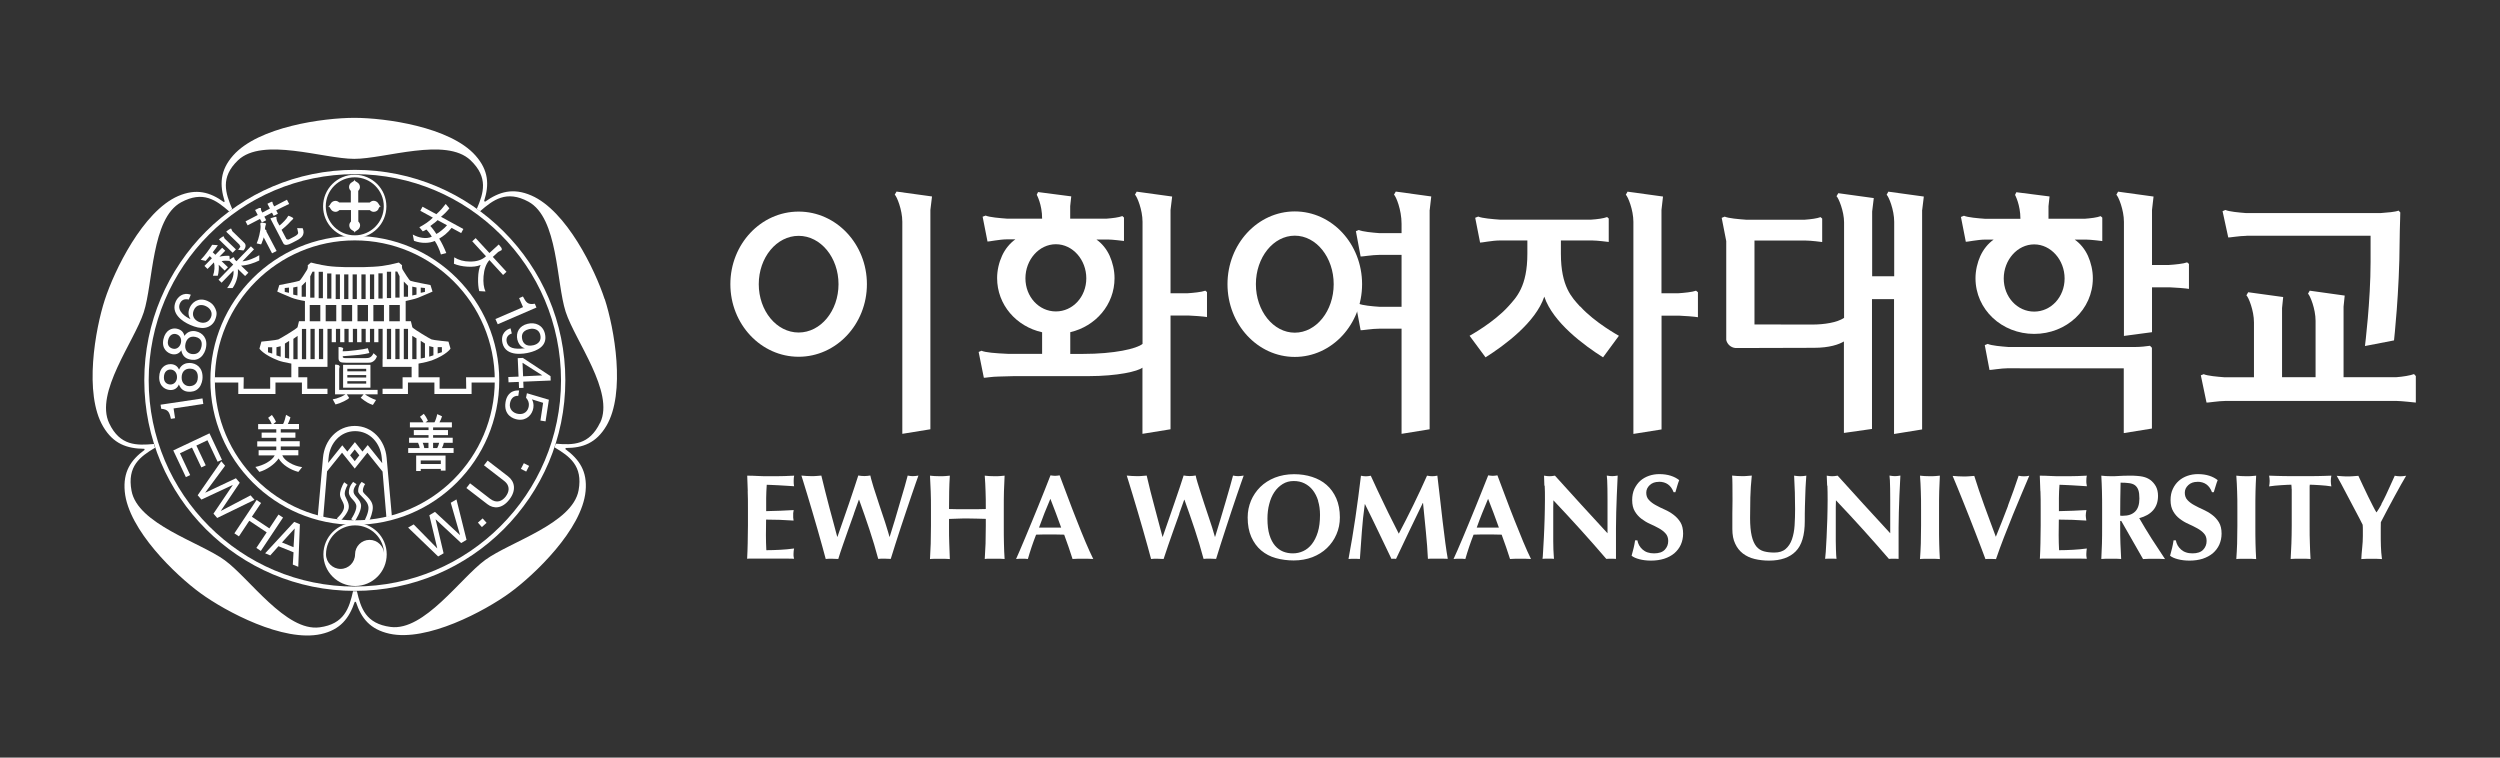 <svg width="297" height="90" viewBox="0 0 297 90" fill="none" xmlns="http://www.w3.org/2000/svg">
<rect x="0" y="0" width="297" height="90" fill="#333333" stroke="none"/>
<path d="M71.29 50.214C70.004 52.892 68.08 52.883 66.031 52.709L65.876 53.144C67.645 54.197 69.269 55.328 68.737 58.248C68.012 62.212 60.617 64.358 57.668 66.504C54.72 68.65 50.398 75.011 46.396 74.48C43.457 74.093 42.867 72.256 42.403 70.245H41.939C41.485 72.246 40.905 74.141 37.966 74.528C33.964 75.06 29.642 68.699 26.694 66.552C23.745 64.406 16.349 62.27 15.624 58.296C15.083 55.377 16.649 54.246 18.418 53.192L18.283 52.747C16.233 52.931 14.252 52.979 12.975 50.292C11.235 46.657 15.943 40.576 17.075 37.105C18.206 33.635 17.974 25.949 21.512 24.035C24.122 22.623 25.669 23.764 27.225 25.118L27.593 24.847C26.79 22.952 26.133 21.086 28.279 19.037C31.199 16.262 38.44 18.872 42.084 18.872C45.739 18.872 52.97 16.262 55.899 19.037C58.045 21.086 57.456 22.923 56.643 24.818L57.03 25.098C58.587 23.745 60.162 22.546 62.773 23.957C66.321 25.881 66.079 33.567 67.2 37.038C68.331 40.508 73.04 46.589 71.299 50.224M71.831 35.539C70.7 32.069 67.307 25.031 63.121 23.223C60.955 22.285 59.321 22.759 57.62 23.967L57.514 23.88C58.132 21.937 58.055 20.255 56.498 18.486C53.482 15.063 45.739 14 42.094 14C38.449 14 30.706 15.054 27.689 18.476C26.133 20.245 26.075 21.947 26.694 23.938L26.597 24.006C24.944 22.817 23.329 22.362 21.164 23.29C16.978 25.108 13.585 32.136 12.453 35.607C11.322 39.077 9.94 46.763 12.26 50.688C13.459 52.718 15.064 53.298 17.142 53.318L17.181 53.443C15.537 54.652 14.6 56.053 14.822 58.403C15.247 62.946 20.893 68.35 23.842 70.487C26.79 72.633 33.673 76.326 38.13 75.331C40.431 74.818 41.475 73.465 42.142 71.502H42.278C42.916 73.445 43.96 74.77 46.261 75.282C50.717 76.278 57.6 72.585 60.549 70.439C63.498 68.293 69.144 62.898 69.569 58.345C69.791 55.995 68.834 54.584 67.162 53.347L67.21 53.221C69.25 53.221 70.826 52.631 72.034 50.601C74.364 46.676 72.972 38.99 71.841 35.52" fill="white"/>
<path d="M42.152 20.178C28.337 20.178 17.142 31.373 17.142 45.188C17.142 59.002 28.347 70.197 42.152 70.197C55.957 70.197 67.162 59.002 67.162 45.188C67.162 31.373 55.967 20.178 42.152 20.178ZM42.152 69.685C28.627 69.685 17.664 58.722 17.664 45.188C17.664 31.653 28.627 20.69 42.152 20.69C55.676 20.69 66.649 31.653 66.649 45.178C66.649 58.703 55.676 69.675 42.152 69.675" fill="white"/>
<path d="M42.142 20.758C40.064 20.758 38.382 22.44 38.382 24.518C38.382 26.597 40.064 28.279 42.142 28.279C44.221 28.279 45.903 26.597 45.903 24.518C45.903 22.44 44.221 20.758 42.142 20.758ZM42.142 27.96C40.238 27.96 38.701 26.413 38.701 24.509C38.701 22.604 40.238 21.067 42.142 21.067C44.047 21.067 45.594 22.614 45.594 24.509C45.594 26.404 44.047 27.96 42.142 27.96Z" fill="white"/>
<path d="M44.955 24.799C45.052 24.654 45.1 24.499 45.274 24.499C45.1 24.489 45.052 24.335 44.965 24.2C44.859 23.996 44.636 23.851 44.385 23.851C44.201 23.851 44.047 23.948 43.921 24.064H42.558V22.672C42.674 22.556 42.761 22.401 42.761 22.218C42.761 21.966 42.616 21.754 42.413 21.647C42.278 21.551 42.123 21.512 42.123 21.338H42.113C42.113 21.502 41.949 21.551 41.813 21.647C41.61 21.754 41.465 21.966 41.465 22.218C41.465 22.401 41.562 22.566 41.678 22.682V24.055H40.296C40.18 23.938 40.015 23.861 39.851 23.861C39.6 23.861 39.387 24.006 39.271 24.209C39.184 24.345 39.136 24.509 38.962 24.509C39.136 24.509 39.184 24.683 39.281 24.818C39.387 25.021 39.609 25.166 39.861 25.166C40.035 25.166 40.199 25.079 40.325 24.953H41.697V26.317C41.581 26.433 41.494 26.587 41.494 26.771C41.494 27.022 41.63 27.245 41.843 27.351C41.987 27.448 42.142 27.496 42.142 27.67C42.142 27.486 42.297 27.448 42.432 27.351C42.635 27.245 42.78 27.022 42.78 26.771C42.78 26.587 42.693 26.433 42.568 26.317V24.963H43.94C44.056 25.079 44.221 25.166 44.395 25.166C44.646 25.166 44.868 25.031 44.975 24.818" fill="white"/>
<path d="M42.181 62.105C40.102 62.105 38.42 63.788 38.42 65.856C38.42 67.925 40.102 69.617 42.181 69.617C44.259 69.617 45.941 67.935 45.941 65.856C45.941 63.778 44.259 62.105 42.181 62.105ZM43.902 64.136C42.954 64.136 42.181 64.909 42.181 65.856C42.181 66.804 41.407 67.587 40.46 67.587C39.513 67.587 38.73 66.814 38.73 65.856C38.73 63.952 40.276 62.415 42.181 62.415C44.085 62.415 45.632 63.952 45.632 65.856C45.632 64.909 44.859 64.136 43.902 64.136Z" fill="white"/>
<path d="M26.017 28.443C26.065 28.385 26.172 28.307 26.317 28.201C26.462 28.095 26.558 28.056 26.578 28.085L26.616 28.191L26.684 28.336L28.028 29.632L27.641 30.028L26.007 28.443H26.017ZM26.877 27.524C26.935 27.457 27.051 27.37 27.196 27.273C27.351 27.176 27.438 27.128 27.467 27.167L27.506 27.254L27.602 27.466L29.033 28.858C29.14 28.965 29.188 29.1 29.169 29.265C29.149 29.429 29.072 29.593 28.917 29.758L28.279 29.671L28.376 29.574L28.559 29.303L28.434 29.052L26.877 27.534V27.524ZM25.224 29.081L25.882 29.129L25.621 29.516C25.534 29.642 25.408 29.787 25.273 29.97L25.582 30.27L26.394 29.429L26.761 29.787L26.065 30.492C26.288 30.444 26.51 30.415 26.732 30.396C26.916 30.386 27.09 30.376 27.254 30.396L27.293 30.831L27.631 30.608L27.796 30.56L27.825 30.647L27.892 30.84L28.096 31.034L29.807 29.265L30.174 29.622L28.801 31.043C29.082 31.024 29.42 30.947 29.826 30.792C30.193 30.657 30.522 30.492 30.802 30.318V30.947C30.483 31.101 30.145 31.237 29.797 31.343C29.352 31.478 28.966 31.546 28.637 31.556L29.507 32.397L29.12 32.793L28.26 31.962C28.289 32.329 28.26 32.687 28.163 33.064C28.057 33.48 27.883 33.866 27.631 34.224H26.984C27.264 33.857 27.467 33.489 27.602 33.122C27.738 32.745 27.776 32.426 27.728 32.145L26.326 33.586L25.959 33.228L27.709 31.43L27.254 30.995C26.897 30.956 26.587 30.966 26.326 31.024L27.08 31.749L26.694 32.145L25.978 31.449C25.998 31.633 26.007 31.836 25.988 32.058C25.969 32.329 25.93 32.561 25.872 32.755H25.302C25.398 32.493 25.456 32.223 25.476 31.933C25.495 31.643 25.476 31.382 25.418 31.169L24.654 31.952L24.287 31.594L25.176 30.676L24.915 30.425C24.915 30.425 24.828 30.531 24.692 30.686C24.567 30.85 24.47 30.947 24.431 30.995L23.842 30.86L23.9 30.802C24.132 30.56 24.373 30.28 24.605 29.961C24.837 29.642 25.041 29.361 25.195 29.1" fill="white"/>
<path d="M32.136 25.949L32.214 25.91C32.214 25.91 32.359 25.862 32.581 25.794C32.736 25.746 32.823 25.736 32.842 25.794V25.949L32.91 26.259L33.19 26.79C33.268 26.752 33.384 26.655 33.548 26.491C33.712 26.336 33.877 26.162 34.031 25.968L34.176 25.746L34.263 25.63C34.263 25.63 34.379 25.659 34.563 25.746C34.747 25.843 34.843 25.891 34.853 25.91L34.756 26.084L34.592 26.23C34.331 26.52 34.099 26.752 33.906 26.916C33.625 27.157 33.471 27.283 33.451 27.303L34.031 28.405L34.215 28.472L34.341 28.434L34.998 28.086C35.269 27.941 35.414 27.805 35.423 27.67C35.375 27.467 35.336 27.273 35.307 27.09C35.452 27.109 35.607 27.119 35.772 27.109H35.955C36.11 27.457 36.1 27.767 35.936 28.028C35.82 28.211 35.588 28.395 35.249 28.569L34.689 28.859C34.437 28.994 34.225 29.072 34.07 29.091C33.867 29.11 33.732 29.052 33.654 28.898L32.127 25.968L32.136 25.949ZM30.947 26.481C31.005 26.452 31.15 26.452 31.382 26.481L31.614 26.558C31.576 26.703 31.547 26.8 31.527 26.867C31.479 27.09 31.469 27.215 31.489 27.264L31.556 27.293L31.634 27.341V27.409L31.663 27.535L32.862 29.816L32.32 30.096L31.324 28.192L31.276 28.376C31.237 28.521 31.189 28.627 31.15 28.704L31.112 28.84L31.015 29.033L30.493 28.917C30.619 28.637 30.725 28.298 30.812 27.912C30.918 27.467 30.967 27.119 30.957 26.867L30.928 26.616L30.957 26.481M30.309 24.944C30.503 24.837 30.657 24.77 30.783 24.712H31.005L30.996 24.799L31.015 24.973L31.16 25.253L32.069 24.779L31.769 24.209L31.914 24.132C32.059 24.064 32.156 24.006 32.233 23.977H32.359L32.388 24.103L32.417 24.219L32.572 24.518L34.089 23.726L34.35 24.228L33.374 24.702L32.813 24.992L33.016 25.388L32.514 25.649L32.31 25.263L31.402 25.736L31.624 26.162L31.112 26.433L30.889 26.007L29.42 26.771L29.169 26.297L30.619 25.543L30.309 24.953V24.944Z" fill="white"/>
<path d="M51.578 26.51C51.761 26.365 51.897 26.249 51.984 26.152L53.105 26.761C52.951 26.945 52.748 27.138 52.496 27.341C52.245 27.554 52.023 27.709 51.839 27.796C51.733 27.612 51.607 27.448 51.481 27.274C51.355 27.1 51.23 26.964 51.123 26.848C51.249 26.761 51.404 26.645 51.578 26.5M52.448 24.847C52.245 25.07 52.042 25.263 51.839 25.447L50.195 24.557L49.934 25.041L51.423 25.853C51.259 26.036 51.007 26.249 50.688 26.471C50.36 26.694 50.07 26.868 49.818 26.993L50.224 27.486L50.437 27.39L50.65 27.264C50.756 27.361 50.872 27.506 51.007 27.68C51.143 27.854 51.239 27.999 51.297 28.125C50.969 28.27 50.592 28.318 50.166 28.25C49.789 28.202 49.412 28.067 49.035 27.863L49.18 28.608C49.625 28.772 50.07 28.859 50.524 28.85C50.93 28.85 51.307 28.772 51.655 28.627C51.791 28.83 51.926 29.072 52.061 29.372C52.197 29.671 52.303 29.952 52.38 30.232L53.018 30.058C52.757 29.401 52.477 28.83 52.177 28.347C52.438 28.192 52.68 28.028 52.893 27.854C53.192 27.602 53.444 27.341 53.647 27.071L54.787 27.689L55.048 27.206L52.39 25.756C52.777 25.437 53.115 25.099 53.386 24.751L52.951 24.229C52.806 24.422 52.632 24.634 52.438 24.857" fill="white"/>
<path d="M59.254 29.061L59.34 29.148L59.592 29.477L59.611 29.7L59.389 29.825L59.186 29.932L58.548 30.521L60.172 32.29L59.766 32.667L58.142 30.898C57.745 31.343 57.513 31.981 57.446 32.812C57.388 33.566 57.465 34.176 57.678 34.63L56.933 34.582C56.827 34.166 56.779 33.654 56.798 33.044C56.817 32.377 56.914 31.855 57.098 31.478C56.692 31.652 56.17 31.72 55.522 31.681C54.913 31.643 54.381 31.527 53.927 31.333L53.965 30.57C54.487 30.898 55.106 31.072 55.831 31.072C56.634 31.082 57.272 30.879 57.736 30.444L56.102 28.665L56.508 28.288L58.142 30.057L59.263 29.032L59.254 29.061Z" fill="white"/>
<path d="M22.082 56.682L20.584 53.511L24.886 51.48L26.365 54.622L25.852 54.854L24.644 52.302L23.329 52.931L24.441 55.28L23.919 55.531L22.807 53.172L21.377 53.849L22.595 56.44L22.082 56.682Z" fill="white"/>
<path d="M23.929 59.35L23.484 58.838L26.288 54.797L26.742 55.329L24.383 58.519L24.393 58.529L28.028 56.817L28.482 57.349L26.239 60.684L26.249 60.694L29.768 58.847L30.232 59.379L25.804 61.535L25.359 61.023L27.651 57.629L27.641 57.62L23.929 59.35Z" fill="white"/>
<path d="M33.084 61.129L33.625 61.487L30.986 65.45L30.454 65.093L31.682 63.246L29.613 61.864L28.385 63.72L27.844 63.362L30.483 59.398L31.015 59.756L29.922 61.39L32.001 62.772L33.084 61.129Z" fill="white"/>
<path d="M33.499 64.445L34.998 62.792H35.008L34.872 65.006L33.499 64.445ZM34.872 65.615L34.785 67.074L35.433 67.335L35.626 62.279L34.95 61.999L31.498 65.731L32.107 65.982L33.084 64.89L34.853 65.605L34.872 65.615Z" fill="white"/>
<path d="M52.699 65.731L52.051 66.108L48.484 62.676L49.142 62.299L51.935 65.141L51.945 65.132L51.007 61.206L51.674 60.81L54.642 63.565H54.652L53.55 59.727L54.227 59.331L55.425 64.136L54.787 64.513L51.771 61.709H51.752L52.699 65.731Z" fill="white"/>
<path d="M57.336 61.586L56.775 62.09L57.246 62.615L57.807 62.111L57.336 61.586Z" fill="white"/>
<path d="M57.919 54.71L60.365 56.595C61.139 57.194 61.38 58.229 60.501 59.36C59.64 60.472 58.625 60.452 57.919 59.911L55.406 57.978L55.841 57.417L58.21 59.244C59.031 59.882 59.679 59.495 60.066 59.002C60.462 58.49 60.694 57.745 59.872 57.117L57.494 55.28L57.929 54.72L57.919 54.71Z" fill="white"/>
<path d="M61.883 55.705L62.511 56.024L62.859 55.347L62.231 55.028L61.883 55.705Z" fill="white"/>
<path d="M24.055 47.324L24.151 47.991L20.623 48.523L20.797 49.683L20.304 49.76C20.13 48.968 19.994 48.639 19.153 48.562L19.076 48.078L24.045 47.334L24.055 47.324Z" fill="white"/>
<path d="M21.58 44.82C21.589 44.249 21.899 43.785 22.575 43.795C23.358 43.814 23.513 44.365 23.503 44.82C23.494 45.69 22.885 45.883 22.488 45.873C22.024 45.873 21.56 45.525 21.58 44.82ZM20.236 43.263C19.656 43.254 18.941 43.669 18.912 44.791C18.892 45.989 19.743 46.328 20.265 46.337C20.739 46.337 21.087 46.096 21.251 45.67C21.454 46.202 21.841 46.531 22.459 46.54C22.701 46.54 23.242 46.55 23.658 46.047C23.977 45.651 24.064 45.119 24.064 44.839C24.084 43.65 23.32 43.128 22.508 43.118C22.131 43.118 21.57 43.244 21.27 43.911C21.164 43.688 20.942 43.263 20.226 43.254M21.029 44.81C21.029 45.274 20.719 45.68 20.246 45.68C19.927 45.67 19.462 45.496 19.472 44.829C19.482 44.095 19.936 43.901 20.236 43.901C20.69 43.901 21.038 44.269 21.029 44.81Z" fill="white"/>
<path d="M22.034 40.837C22.16 40.276 22.547 39.88 23.213 40.025C23.987 40.189 24.026 40.76 23.929 41.204C23.745 42.065 23.117 42.123 22.721 42.045C22.266 41.949 21.879 41.533 22.034 40.837ZM21.009 39.048C20.439 38.923 19.656 39.203 19.414 40.295C19.163 41.465 19.936 41.968 20.439 42.074C20.903 42.171 21.29 41.997 21.541 41.62C21.638 42.181 21.957 42.577 22.556 42.703C22.798 42.751 23.32 42.867 23.832 42.451C24.229 42.123 24.403 41.63 24.461 41.349C24.712 40.189 24.055 39.522 23.271 39.358C22.904 39.28 22.324 39.3 21.908 39.899C21.841 39.657 21.715 39.203 21.009 39.048ZM21.493 40.73C21.396 41.175 21.019 41.533 20.555 41.426C20.236 41.359 19.82 41.098 19.965 40.44C20.12 39.725 20.594 39.619 20.893 39.686C21.338 39.783 21.609 40.199 21.493 40.73Z" fill="white"/>
<path d="M23.619 38.236C23.078 38.005 22.749 37.492 23.02 36.854C23.329 36.139 23.987 36.168 24.393 36.342C25.012 36.603 25.292 37.154 25.06 37.705C24.77 38.382 24.113 38.449 23.619 38.236ZM22.682 35.017C21.715 34.669 21.106 35.298 20.874 35.829C20.275 37.212 21.589 38.169 22.604 38.604C23.204 38.865 23.803 39.029 24.354 38.942C25.002 38.836 25.379 38.401 25.534 38.043C25.814 37.395 25.756 37.047 25.592 36.68C25.389 36.216 25.099 35.945 24.625 35.742C23.523 35.269 22.778 35.984 22.537 36.554C22.266 37.183 22.44 37.637 22.624 37.898H22.604C22.121 37.695 20.98 36.98 21.367 36.071C21.58 35.578 21.986 35.481 22.421 35.588L22.662 35.027L22.682 35.017Z" fill="white"/>
<path d="M59.128 38.517L58.857 37.899L62.135 36.487L61.671 35.414L62.125 35.221C62.502 35.946 62.705 36.226 63.536 36.081L63.73 36.535L59.118 38.527L59.128 38.517Z" fill="white"/>
<path d="M62.048 40.344C61.951 39.938 61.932 39.319 62.86 39.097C63.517 38.942 64.049 39.203 64.184 39.774C64.358 40.479 63.933 40.876 63.382 41.011C62.415 41.243 62.125 40.663 62.048 40.344ZM61.477 40.383C61.584 40.837 61.912 41.272 62.328 41.359V41.379C61.013 41.533 60.366 41.311 60.201 40.644C60.085 40.141 60.317 39.774 60.801 39.619L60.656 39.01C60.182 39.126 59.428 39.629 59.699 40.779C60.105 42.461 62.357 42.017 62.879 41.881C63.672 41.688 65.112 41.185 64.735 39.629C64.484 38.604 63.566 38.246 62.676 38.469C61.7 38.701 61.255 39.484 61.468 40.383" fill="white"/>
<path d="M64.416 44.598L62.144 44.704L62.077 43.1L64.426 44.598H64.416ZM61.651 46.096L62.193 46.077L62.164 45.342L65.422 45.207L65.402 44.685L62.115 42.52L61.506 42.548L61.603 44.743L60.385 44.791L60.414 45.42L61.632 45.371L61.661 46.106L61.651 46.096Z" fill="white"/>
<path d="M63.198 47.449C63.324 47.681 63.43 48.01 63.362 48.455C63.236 49.267 62.55 50.002 61.525 49.847C60.974 49.77 59.814 49.334 60.056 47.778C60.153 47.13 60.539 46.338 61.67 46.386L61.574 47.024C60.984 46.995 60.665 47.391 60.578 47.952C60.481 48.6 60.936 49.074 61.554 49.17C62.27 49.286 62.734 48.851 62.821 48.242C62.879 47.884 62.753 47.536 62.492 47.246L62.598 46.715L65.209 47.488L64.812 50.059L64.203 49.963L64.522 47.855L63.188 47.44L63.198 47.449Z" fill="white"/>
<path d="M24.992 45.187C24.992 54.642 32.687 62.347 42.152 62.347C51.616 62.347 59.312 54.652 59.312 45.187C59.312 35.723 51.616 28.027 42.152 28.027C32.687 28.027 24.992 35.723 24.992 45.187ZM25.524 45.187C25.524 36.022 32.977 28.559 42.152 28.559C51.326 28.559 58.78 36.022 58.78 45.187C58.78 54.352 51.326 61.815 42.152 61.815C32.977 61.815 25.524 54.361 25.524 45.187Z" fill="white"/>
<path d="M40.76 41.475L40.779 41.388L40.653 41.282L40.402 41.233H40.218V42.558C40.218 42.8 40.296 42.916 40.441 43.002C40.547 43.061 40.769 43.09 41.079 43.09H43.757C43.96 43.09 44.143 43.07 44.327 42.944C44.54 42.8 44.694 42.606 44.781 42.316L44.375 41.959C44.25 42.219 44.124 42.355 43.979 42.442C43.834 42.529 43.641 42.548 43.38 42.548H41.079L40.847 42.529L40.721 42.442V42.316C40.769 42.316 40.992 42.297 41.378 42.268C41.765 42.239 42.181 42.21 42.635 42.161C43.196 42.084 43.611 42.017 43.882 41.939L43.699 41.369C43.399 41.446 42.916 41.533 42.239 41.61C41.572 41.697 41.059 41.736 40.721 41.736V41.572L40.76 41.475Z" fill="white"/>
<path d="M39.532 47.449L39.861 48.049C40.16 47.981 40.499 47.855 40.866 47.672C41.185 47.517 41.388 47.382 41.485 47.275L41.204 46.85H43.196L42.848 47.256C43.157 47.507 43.438 47.701 43.67 47.836C43.873 47.952 44.085 48.039 44.298 48.107L44.675 47.517C44.453 47.449 44.221 47.353 43.95 47.208C43.708 47.082 43.515 46.966 43.36 46.85H44.859V46.318H40.296V43.843L40.325 43.65L40.354 43.534L40.257 43.389L39.996 43.321H39.803V46.85H41.04C40.876 46.966 40.663 47.072 40.412 47.179C40.102 47.314 39.803 47.401 39.522 47.44" fill="white"/>
<path d="M42.152 50.601C40.064 50.601 38.546 52.302 38.372 54.381L37.753 61.283L38.401 61.447L38.855 55.995L40.634 53.781L42.142 55.666L43.65 53.781L45.448 56.024L45.903 61.447L46.55 61.283L45.932 54.381C45.748 52.302 44.23 50.601 42.142 50.601M42.142 54.787L41.591 54.09L42.142 53.395L42.693 54.09L42.142 54.787ZM43.66 52.901L43.06 53.646L42.161 52.524L41.262 53.646L40.663 52.901L38.981 54.999L39.039 54.371C39.184 52.64 40.45 51.219 42.19 51.219C43.931 51.219 45.197 52.64 45.352 54.371L45.41 55.028L43.708 52.901H43.66Z" fill="white"/>
<path d="M52.641 52.921C52.67 52.843 52.699 52.747 52.728 52.602H53.782V52.002H51.452V51.693H53.221V51.094H51.452V50.775H53.685V50.175H52.206L52.38 49.827L52.515 49.46L51.945 49.199C51.906 49.373 51.868 49.537 51.81 49.702C51.761 49.866 51.694 50.021 51.616 50.175H50.553L50.833 49.963C50.775 49.827 50.698 49.692 50.611 49.537C50.524 49.392 50.437 49.267 50.35 49.16L49.895 49.508C50.079 49.74 50.224 49.963 50.311 50.175H48.697V50.775H50.91V51.094H49.161V51.693H50.91V52.002H48.6V52.602H49.663L49.789 52.911L49.857 53.23H48.494V53.81H53.888V53.23H52.506L52.641 52.911M50.901 53.23H50.408C50.379 53.085 50.35 52.969 50.321 52.873L50.215 52.602H50.901V53.23ZM52.071 52.931L51.945 53.23H51.452V52.602H52.167L52.08 52.931" fill="white"/>
<path d="M49.431 55.957H49.983V55.706H52.37V55.909H52.931V54.12H49.441V55.957H49.431ZM49.983 54.7H52.37V55.126H49.983V54.7Z" fill="white"/>
<path d="M40.76 46.057H44.008V43.341H40.76V46.057ZM41.263 43.815H43.505V44.114H41.263V43.815ZM41.263 44.559H43.505V44.849H41.263V44.559ZM41.263 45.284H43.505V45.574H41.263V45.284Z" fill="white"/>
<path d="M33.538 54.091H35.443V53.472H33.355V53.037H35.607V52.418H33.355V52.003H35.095V51.384H33.355V50.988H35.52V50.369H34.196C34.273 50.214 34.35 50.05 34.408 49.886C34.408 49.856 34.447 49.76 34.505 49.576L33.983 49.286C33.935 49.489 33.886 49.673 33.838 49.856C33.77 50.079 33.703 50.253 33.635 50.369H32.484L32.784 50.108C32.717 49.963 32.649 49.818 32.562 49.682C32.475 49.538 32.388 49.412 32.301 49.296L31.856 49.634L32.107 50.011L32.281 50.379H30.667V50.997H32.823V51.394H31.083V52.012H32.823V52.428H30.561V53.047H32.823V53.482H30.725V54.1H32.639C32.475 54.42 32.165 54.7 31.701 54.971C31.276 55.212 30.822 55.377 30.338 55.473L30.812 56.063C31.247 55.937 31.672 55.734 32.078 55.454C32.513 55.154 32.852 54.826 33.103 54.468C33.325 54.845 33.654 55.174 34.08 55.454C34.486 55.725 34.94 55.928 35.443 56.063L35.897 55.493C35.385 55.425 34.892 55.261 34.428 54.99C33.964 54.719 33.673 54.429 33.548 54.12" fill="white"/>
<path d="M58.857 44.82H55.367L55.387 46.183H52.225V44.82H49.721V43.196C50.427 43.07 50.978 42.934 51.297 42.818C53.076 42.142 53.521 41.417 53.521 41.417L53.279 40.585C53.279 40.585 51.471 40.411 51.268 40.324C51.056 40.237 49.228 39.154 48.987 38.884L48.813 38.159H48.194V35.761C48.619 35.645 49.238 35.548 49.663 35.374C50.611 34.988 51.384 34.64 51.384 34.64L51.143 33.866C51.143 33.866 48.977 33.451 48.774 33.364C48.571 33.277 48.097 32.416 47.885 32.117C47.682 31.817 47.769 31.517 47.769 31.517L47.382 31.189C47.382 31.189 46.309 31.469 45.4 31.595C44.124 31.768 42.161 31.739 42.161 31.739C42.161 31.739 40.199 31.778 38.923 31.595C38.005 31.469 36.941 31.189 36.941 31.189L36.554 31.517C36.554 31.517 36.641 31.817 36.438 32.117C36.235 32.407 35.762 33.267 35.549 33.364C35.346 33.451 33.181 33.866 33.181 33.866L32.939 34.64C32.939 34.64 33.703 34.988 34.66 35.374C34.959 35.5 35.607 35.664 36.226 35.761V38.159H35.52L35.346 38.884C35.104 39.154 33.267 40.237 33.065 40.324C32.861 40.411 31.054 40.585 31.054 40.585L30.822 41.417C30.822 41.417 31.266 42.132 33.045 42.818C33.364 42.944 33.906 43.07 34.611 43.196V44.82H32.098V46.183H28.936L28.956 44.82H25.466V45.448H28.308V46.811H32.726V45.448H35.868V46.811H38.904V46.183H36.506V44.82H35.443V43.582H38.904V42.664V39.068H39.406V40.653H39.909V39.068H40.412V40.653H40.914V39.068H41.417V40.653H41.92V39.068H42.423V40.653H42.945V39.068H43.447V40.653H43.95V39.068H44.453V40.653H44.955V39.068H45.458V42.664H45.449V43.582H48.9V44.82H47.827V46.183H45.449V46.811H48.465V45.448H51.607V46.811H56.025V45.448H58.877V44.82H58.857ZM51.993 41.243H52.496V41.842L51.993 41.997V41.243ZM50.988 41.117L51.491 41.243V42.209L50.988 42.374V41.117ZM49.983 40.489L50.485 40.808V42.49L49.983 42.596V40.489ZM49.983 34.166L50.485 34.214V34.678L49.983 34.785V34.166ZM48.977 34.05L49.48 34.156V34.998L48.977 35.104V34.05ZM34.331 34.785L33.828 34.678V34.214L34.331 34.166V34.785ZM35.336 35.104L34.834 34.998V34.156L35.336 34.05V35.104ZM32.339 42.006L31.837 41.852V41.252H32.339V42.006ZM33.345 42.383L32.842 42.219V41.252L33.345 41.127V42.383ZM34.35 42.606L33.847 42.499V40.817L34.35 40.498V42.606ZM35.356 42.673H34.853V40.257L35.356 39.899V42.664V42.673ZM35.839 35.258V33.963L36.342 33.46V35.249H35.839V35.258ZM36.371 42.673H35.868V39.077H36.371V42.673ZM38.865 32.484H39.368V35.471H38.865V32.484ZM37.859 32.291H38.362V35.423H37.859V32.291ZM36.854 32.832L37.125 32.271H37.357V35.365H36.854V32.832ZM36.796 36.235H38.053V38.168H36.796V36.235ZM37.386 42.664H36.883V39.068H37.386V42.664ZM38.391 42.664H37.889V39.068H38.391V42.664ZM39.948 38.168H38.691V36.235H39.948V38.168ZM40.383 35.529H39.88V32.6H40.383V35.529ZM40.885 32.6H41.388V35.529H40.885V32.6ZM41.833 38.168H40.576V36.235H41.833V38.168ZM42.394 35.529H41.891V32.6H42.394V35.529ZM42.935 32.6H43.438V35.529H42.935V32.6ZM43.718 38.168H42.471V36.235H43.718V38.168ZM46.966 32.262H47.198L47.469 32.822V35.355H46.966V32.262ZM45.961 32.281H46.464V35.413H45.961V32.281ZM44.955 32.474H45.458V35.462H44.955V32.474ZM43.95 32.6H44.453V35.529H43.95V32.6ZM45.613 38.168H44.356V36.235H45.613V38.168ZM46.464 42.664H45.961V39.068H46.464V42.664ZM47.469 42.664H46.966V39.068H47.469V42.664ZM47.498 38.168H46.241V36.235H47.498V38.168ZM47.972 33.451L48.474 33.953V35.249H47.972V33.46V33.451ZM48.474 42.664H47.972V39.068H48.474V42.664ZM49.48 42.664H48.977V39.899L49.48 40.199V42.673V42.664Z" fill="white"/>
<path d="M41.301 57.591L40.895 57.291C40.895 57.291 40.528 57.813 40.402 58.538C40.276 59.263 40.982 59.669 40.866 60.346C40.76 60.955 40.015 61.583 40.015 61.583L40.421 61.912C40.653 61.68 41.321 60.945 41.427 60.375C41.553 59.65 40.934 59.128 40.953 58.625C40.972 58.132 41.311 57.591 41.311 57.591" fill="white"/>
<path d="M43.109 58.344C43.099 57.851 43.38 57.513 43.38 57.513L42.974 57.252C42.974 57.252 42.539 57.619 42.548 58.354C42.568 58.866 43.747 59.369 43.776 60.326C43.786 60.945 43.351 61.738 43.351 61.738L43.825 61.941C43.989 61.622 44.318 60.771 44.288 60.23C44.25 59.234 43.119 58.712 43.109 58.335" fill="white"/>
<path d="M42.355 57.523L41.959 57.252C41.959 57.252 41.446 57.745 41.446 58.48C41.446 59.215 42.336 59.475 42.336 60.172C42.336 60.79 41.717 61.68 41.717 61.68L42.142 61.941C42.287 61.718 42.896 60.742 42.896 60.104C42.896 59.369 42.075 58.973 42.007 58.48C41.939 57.987 42.365 57.523 42.365 57.523" fill="white"/>
<path d="M201.491 34.534C201.056 34.698 200.08 34.795 199.326 34.843H197.383V24.944L197.566 23.349L193.351 22.769L193.148 23.136C193.39 23.339 194.047 24.924 194.047 26.355V51.549L197.392 51.017V37.502H197.644H199.5C199.886 37.502 201.453 37.627 201.714 37.685V34.718L201.501 34.544L201.491 34.534ZM187.705 36.409C186.739 35.336 185.434 34.06 185.434 30.135C185.434 29.652 185.434 28.927 185.434 28.569H189.194C189.755 28.569 191.002 28.733 191.118 28.743V25.959L190.925 25.785C190.49 25.949 189.784 26.046 189.03 26.094H178.173C177.255 26.026 176.085 25.93 175.611 25.727L175.254 25.872L175.834 28.82C175.911 28.849 177.303 28.569 178.135 28.569H179.585H181.451C181.451 28.927 181.451 29.652 181.451 30.135C181.451 34.05 180.145 35.336 179.179 36.409C177.439 38.333 174.587 39.89 174.587 39.89L176.482 42.452C178.705 41.05 182.437 38.314 183.461 35.24C184.486 38.314 188.218 41.05 190.441 42.452L192.326 39.89C192.326 39.89 189.475 38.333 187.734 36.409" fill="white"/>
<path d="M286.778 44.443C286.352 44.607 285.415 44.762 284.69 44.81H278.415V36.428L278.551 35.114L274.394 34.533L274.191 34.891C274.432 35.094 275.09 36.68 275.09 38.12V44.81H271.107V36.602L271.242 35.288L267.085 34.717L266.872 35.084C267.114 35.288 267.771 36.873 267.771 38.304V44.82H264.272C263.392 44.752 262.261 44.655 261.797 44.452L261.459 44.588L262.135 47.826C262.203 47.865 263.547 47.633 264.349 47.633H265.751H284.748C285.25 47.633 286.894 47.817 287 47.826V44.675L286.797 44.452L286.778 44.443ZM266.863 28.008H268.197H268.081H281.625C281.625 28.008 281.625 29.777 281.625 31.111C281.625 35.771 280.958 41.107 280.958 41.107L284.409 40.44C284.409 40.44 285.057 34.611 285.076 28.704C285.105 27.254 285.086 27.486 285.134 26.094L285.154 25.233L284.951 25.021C284.525 25.185 283.626 25.253 282.843 25.311H266.795C265.973 25.243 264.833 25.146 264.378 24.943L264.04 25.088L264.717 28.211C264.794 28.24 266.07 28.018 266.882 28.018" fill="white"/>
<path d="M143.187 34.534C142.752 34.698 141.775 34.795 141.021 34.843H139.059V24.944L139.252 23.349L135.037 22.769L134.834 23.126C135.076 23.329 135.733 24.915 135.733 26.355V40.856C135.037 41.427 132.407 42.045 128.637 42.045C128.415 42.045 127.864 42.045 127.148 42.045V39.464C130.165 38.759 132.407 36.197 132.407 33.045C132.407 32.117 132.185 31.189 131.827 30.387C131.47 29.604 130.928 28.927 130.252 28.453H131.605C132.166 28.453 133.413 28.617 133.529 28.627V25.843L133.335 25.669C132.9 25.833 132.195 25.92 131.441 25.978H127.139V24.489L127.264 23.329L123.32 22.817L123.165 23.136C123.165 23.136 123.813 24.306 123.803 25.978H119.656C118.747 25.91 117.568 25.814 117.094 25.611L116.736 25.746L117.316 28.695C117.384 28.724 118.776 28.434 119.617 28.434H120.623C119.956 28.917 119.405 29.594 119.047 30.377C118.68 31.179 118.457 32.107 118.457 33.035C118.457 36.216 120.739 38.788 123.803 39.474V42.036C121.696 42.036 119.724 42.036 119.724 42.036C118.196 41.968 117.065 41.871 116.601 41.669L116.263 41.813L116.881 44.878C116.949 44.907 117.887 44.733 118.689 44.733L120.439 44.685H129.265C132.833 44.685 135.172 44.105 135.723 43.679V51.539L139.059 50.998V37.483H139.329H141.176C141.562 37.483 143.129 37.608 143.39 37.666V34.698L143.187 34.524V34.534ZM121.821 33.064C121.821 30.86 123.436 29.014 125.437 29.014C127.438 29.014 129.053 30.86 129.053 33.064C129.053 35.269 127.438 36.999 125.437 36.999C123.436 36.999 121.821 35.269 121.821 33.064Z" fill="white"/>
<path d="M259.825 31.17C259.39 31.334 258.413 31.431 257.659 31.479H255.658V24.944L255.842 23.349L251.627 22.769L251.424 23.136C251.665 23.339 252.323 24.924 252.323 26.355V39.909L255.658 39.464V34.138H255.977H257.833C258.22 34.138 259.786 34.263 260.047 34.321V31.353L259.844 31.179L259.825 31.17ZM255.648 41.659V41.311L255.416 41.079C254.972 41.137 254.353 41.224 253.618 41.224H238.605C237.725 41.156 236.594 41.059 236.139 40.856L235.791 41.001L236.352 43.95C236.42 43.979 237.763 43.747 238.566 43.747H239.958V43.757H252.303V51.452L255.648 50.911V43.96V41.659ZM235.269 30.396C234.912 31.199 234.689 32.127 234.689 33.055C234.689 36.767 237.812 39.667 241.659 39.667C245.507 39.667 248.63 36.767 248.63 33.055C248.63 32.127 248.407 31.199 248.05 30.396C247.692 29.613 247.151 28.936 246.474 28.463H247.827C248.388 28.463 249.635 28.627 249.751 28.637V25.852L249.558 25.678C249.123 25.843 248.427 25.93 247.663 25.988H243.361V24.499L243.487 23.339L239.542 22.836L239.388 23.155C239.388 23.155 240.026 24.325 240.026 25.997H235.878C234.96 25.93 233.79 25.833 233.316 25.63L232.959 25.775L233.539 28.724C233.606 28.753 234.999 28.463 235.84 28.463H236.845C236.168 28.946 235.627 29.623 235.269 30.406M241.659 29.033C243.651 29.033 245.275 30.88 245.275 33.084C245.275 35.288 243.661 37.018 241.659 37.018C239.658 37.018 238.044 35.288 238.044 33.084C238.044 30.88 239.668 29.033 241.659 29.033Z" fill="white"/>
<path d="M228.357 24.944L228.55 23.349L224.335 22.769L224.132 23.136C224.374 23.339 225.031 24.924 225.031 26.355V32.823H222.412V25.127L222.605 23.532L218.39 22.952L218.177 23.31C218.419 23.513 219.076 25.098 219.076 26.413V37.763C218.235 38.333 216.659 38.556 215.316 38.556C213.972 38.556 208.432 38.546 208.432 38.546V28.579H208.867H214.552C215.113 28.579 216.36 28.733 216.476 28.753V25.968L216.282 25.794C215.847 25.959 215.142 26.046 214.388 26.104H207.456C206.538 26.036 205.368 25.939 204.894 25.736L204.536 25.881L205.078 28.646V40.392C205.194 40.895 205.619 41.282 206.141 41.34H208.423C208.423 41.34 213.595 41.32 215.48 41.32C217.365 41.32 218.467 40.914 219.057 40.566V51.433L222.392 50.959V35.539H225.012V51.558L228.347 51.017V24.944H228.357Z" fill="white"/>
<path d="M110.53 24.944L110.723 23.339L106.508 22.759L106.296 23.126C106.537 23.329 107.195 24.915 107.195 26.345V51.539L110.53 50.998V24.944Z" fill="white"/>
<path d="M94.878 25.137C90.392 25.137 86.767 29.004 86.767 33.76C86.767 38.517 90.402 42.383 94.878 42.383C99.354 42.383 102.989 38.517 102.989 33.76C102.989 29.004 99.364 25.137 94.878 25.137ZM94.878 39.503C92.258 39.503 90.141 36.931 90.141 33.76C90.141 30.589 92.258 28.018 94.878 28.018C97.498 28.018 99.615 30.589 99.615 33.76C99.615 36.931 97.498 39.503 94.878 39.503Z" fill="white"/>
<path d="M166.882 27.699H163.894C163.015 27.632 161.884 27.525 161.42 27.322L161.081 27.467L161.642 30.474C161.71 30.503 163.053 30.28 163.856 30.28H167.046" fill="white"/>
<path d="M167.036 39.048H163.856C163.053 39.038 161.71 39.27 161.642 39.232L161.081 36.225L161.42 36.08C161.874 36.283 163.005 36.389 163.885 36.447H166.872" fill="white"/>
<path d="M169.849 24.944L170.033 23.339L165.818 22.759L165.605 23.126C165.847 23.329 166.505 24.915 166.505 26.577V51.539L169.84 50.998V24.944H169.849Z" fill="white"/>
<path d="M153.821 25.117C149.413 25.117 145.826 28.984 145.826 33.76C145.826 38.536 149.413 42.403 153.821 42.403C158.229 42.403 161.816 38.536 161.816 33.76C161.816 28.984 158.239 25.117 153.821 25.117ZM153.821 39.522C151.269 39.522 149.2 36.941 149.2 33.76C149.2 30.579 151.269 27.998 153.821 27.998C156.373 27.998 158.442 30.579 158.442 33.76C158.442 36.941 156.373 39.522 153.821 39.522Z" fill="white"/>
<path d="M88.836 58.374C88.817 57.755 88.797 57.136 88.769 56.508C89.204 56.508 89.629 56.527 90.054 56.547C90.48 56.575 90.905 56.575 91.34 56.575C92.046 56.575 92.684 56.575 93.235 56.556C93.786 56.537 94.163 56.527 94.347 56.508C94.308 56.663 94.289 56.865 94.289 57.117C94.289 57.272 94.289 57.388 94.298 57.475L94.337 57.765C94.057 57.745 93.757 57.726 93.428 57.707C93.1 57.687 92.781 57.668 92.461 57.649C92.152 57.629 91.872 57.62 91.62 57.61C91.369 57.6 91.195 57.591 91.089 57.591C91.05 58.122 91.031 58.644 91.021 59.157C91.021 59.679 91.021 60.201 91.021 60.723C91.64 60.713 92.21 60.694 92.713 60.675C93.216 60.655 93.737 60.626 94.289 60.597C94.26 60.761 94.24 60.887 94.231 60.965V61.245V61.487C94.25 61.564 94.26 61.69 94.279 61.844C93.186 61.767 92.094 61.728 91.011 61.728C91.011 62.028 91.011 62.337 91.002 62.647C91.002 62.956 90.992 63.265 90.992 63.565C90.992 64.194 91.011 64.793 91.04 65.363C91.582 65.363 92.133 65.344 92.684 65.315C93.235 65.286 93.786 65.237 94.337 65.16L94.289 65.45C94.279 65.537 94.269 65.653 94.269 65.808C94.269 65.963 94.269 66.088 94.289 66.166L94.337 66.378C94.076 66.369 93.757 66.359 93.38 66.359C93.003 66.359 92.481 66.359 91.823 66.359H89.532C89.31 66.359 89.145 66.359 89.039 66.359L88.759 66.378C88.788 65.779 88.817 65.17 88.826 64.551C88.846 63.932 88.856 63.227 88.856 62.424V60.462C88.856 59.659 88.856 58.963 88.826 58.335" fill="white"/>
<path d="M101.452 61.022C101.23 61.631 101.007 62.25 100.785 62.888C100.553 63.517 100.34 64.145 100.128 64.764C99.915 65.373 99.731 65.924 99.586 66.407C99.364 66.388 99.122 66.378 98.852 66.378H98.475L98.097 66.407C97.991 66.011 97.856 65.508 97.682 64.88C97.508 64.251 97.324 63.594 97.121 62.888C96.918 62.182 96.715 61.477 96.502 60.761C96.29 60.046 96.096 59.389 95.913 58.789C95.729 58.19 95.574 57.687 95.449 57.271C95.323 56.856 95.246 56.595 95.207 56.498C95.42 56.517 95.623 56.537 95.826 56.546C96.029 56.556 96.222 56.566 96.415 56.566C96.609 56.566 96.802 56.566 96.995 56.546C97.198 56.527 97.392 56.517 97.575 56.498C97.72 57.107 97.875 57.745 98.04 58.393C98.204 59.041 98.368 59.678 98.532 60.307C98.697 60.935 98.861 61.544 99.026 62.134C99.18 62.733 99.325 63.275 99.461 63.768H99.49C99.702 63.159 99.925 62.511 100.176 61.796C100.418 61.09 100.659 60.404 100.891 59.727C101.123 59.05 101.336 58.431 101.52 57.851C101.713 57.281 101.858 56.827 101.964 56.488L102.322 56.537L102.68 56.556L103.038 56.537L103.395 56.488C103.434 56.701 103.511 56.981 103.618 57.339C103.714 57.697 103.84 58.083 103.985 58.519C104.12 58.953 104.275 59.408 104.43 59.891C104.584 60.375 104.749 60.848 104.903 61.312C105.068 61.786 105.213 62.231 105.338 62.656C105.474 63.072 105.58 63.449 105.667 63.768H105.696C105.889 63.159 106.092 62.501 106.315 61.767C106.528 61.042 106.74 60.336 106.934 59.65C107.137 58.973 107.32 58.344 107.485 57.774C107.649 57.213 107.765 56.778 107.833 56.498C108.074 56.546 108.277 56.566 108.442 56.566L108.77 56.546L109.109 56.498C109.041 56.682 108.935 56.981 108.79 57.397C108.645 57.803 108.48 58.296 108.287 58.857C108.094 59.417 107.891 60.027 107.668 60.694C107.446 61.351 107.224 62.028 107.001 62.695C106.779 63.362 106.566 64.029 106.363 64.667C106.16 65.315 105.976 65.885 105.822 66.397C105.599 66.378 105.358 66.368 105.087 66.368H104.71L104.333 66.397C104.024 65.228 103.676 64.068 103.289 62.907C102.902 61.747 102.496 60.568 102.061 59.369H102.032C101.858 59.862 101.665 60.413 101.442 61.022" fill="white"/>
<path d="M116.021 61.612C115.654 61.603 115.286 61.593 114.929 61.593C114.571 61.593 114.204 61.593 113.836 61.612C113.469 61.622 113.111 61.632 112.744 61.651V62.473C112.744 63.265 112.744 63.981 112.773 64.59C112.792 65.209 112.811 65.818 112.84 66.417C112.676 66.398 112.502 66.388 112.309 66.388H111.013C110.82 66.388 110.646 66.388 110.482 66.417C110.52 65.818 110.549 65.209 110.569 64.59C110.588 63.971 110.598 63.265 110.598 62.463V60.501C110.598 59.708 110.598 59.002 110.569 58.374C110.549 57.755 110.52 57.136 110.482 56.508C110.646 56.527 110.82 56.547 111.013 56.556C111.207 56.566 111.419 56.575 111.661 56.575C111.903 56.575 112.115 56.575 112.309 56.556C112.502 56.547 112.676 56.527 112.84 56.508C112.802 57.136 112.773 57.745 112.763 58.354C112.753 58.963 112.744 59.669 112.744 60.471C112.995 60.471 113.295 60.481 113.643 60.491C113.991 60.491 114.426 60.491 114.938 60.491C115.451 60.491 115.876 60.491 116.205 60.491C116.533 60.491 116.833 60.481 117.113 60.471C117.113 59.669 117.113 58.973 117.084 58.354C117.065 57.745 117.036 57.127 116.988 56.508C117.152 56.527 117.326 56.547 117.519 56.556C117.713 56.566 117.926 56.575 118.167 56.575C118.409 56.575 118.622 56.575 118.815 56.556C119.008 56.547 119.182 56.527 119.347 56.508C119.318 57.127 119.289 57.755 119.269 58.374C119.25 58.992 119.25 59.698 119.25 60.501V62.453C119.25 63.256 119.25 63.961 119.269 64.58C119.279 65.199 119.308 65.808 119.347 66.407C119.182 66.388 119.008 66.378 118.815 66.378H117.519C117.326 66.378 117.152 66.378 116.988 66.407C117.026 65.808 117.055 65.199 117.084 64.58C117.104 63.961 117.113 63.256 117.113 62.463V61.641C116.756 61.641 116.388 61.622 116.021 61.612Z" fill="white"/>
<path d="M129.904 66.408C129.672 66.389 129.459 66.379 129.246 66.379H128.028C127.815 66.379 127.612 66.389 127.419 66.408C127.264 65.944 127.11 65.46 126.945 64.977C126.781 64.494 126.607 64.01 126.423 63.517C126.114 63.517 125.805 63.508 125.505 63.498C125.196 63.498 124.896 63.498 124.586 63.498C124.335 63.498 124.084 63.498 123.842 63.498C123.591 63.498 123.339 63.508 123.088 63.517C122.895 64.01 122.721 64.494 122.556 64.977C122.392 65.46 122.247 65.944 122.112 66.408L121.773 66.379H121.087C120.971 66.379 120.845 66.389 120.71 66.408C120.816 66.156 120.981 65.808 121.164 65.374C121.358 64.929 121.57 64.436 121.793 63.885C122.025 63.334 122.266 62.734 122.537 62.096C122.798 61.458 123.059 60.82 123.33 60.163C123.591 59.515 123.852 58.877 124.103 58.239C124.354 57.611 124.586 57.021 124.799 56.47L125.07 56.508L125.341 56.528L125.611 56.508L125.882 56.47C126.191 57.282 126.52 58.161 126.868 59.09C127.216 60.018 127.564 60.936 127.922 61.825C128.27 62.725 128.618 63.575 128.956 64.378C129.295 65.18 129.604 65.857 129.884 66.418M124.79 59.244C124.538 59.824 124.306 60.395 124.084 60.955C123.861 61.516 123.649 62.087 123.436 62.676H126.066C125.853 62.096 125.65 61.516 125.437 60.955C125.234 60.395 125.012 59.824 124.78 59.244" fill="white"/>
<path d="M140.113 61.022C139.89 61.631 139.668 62.25 139.445 62.888C139.223 63.517 139.001 64.145 138.788 64.764C138.575 65.373 138.392 65.924 138.237 66.407C138.015 66.388 137.773 66.378 137.502 66.378H137.125L136.748 66.407C136.642 66.011 136.507 65.508 136.333 64.88C136.159 64.251 135.975 63.594 135.772 62.888C135.569 62.182 135.366 61.477 135.153 60.761C134.94 60.046 134.747 59.389 134.563 58.789C134.38 58.19 134.225 57.687 134.099 57.271C133.974 56.856 133.896 56.595 133.858 56.498C134.07 56.517 134.273 56.537 134.476 56.546C134.679 56.556 134.873 56.566 135.066 56.566C135.259 56.566 135.453 56.566 135.646 56.546C135.849 56.527 136.033 56.517 136.226 56.498C136.371 57.107 136.526 57.745 136.681 58.393C136.845 59.041 137.009 59.678 137.183 60.307C137.348 60.935 137.512 61.544 137.667 62.134C137.821 62.733 137.976 63.275 138.102 63.768H138.131C138.343 63.159 138.575 62.511 138.817 61.796C139.059 61.09 139.3 60.404 139.532 59.727C139.764 59.05 139.977 58.431 140.171 57.851C140.364 57.281 140.509 56.827 140.615 56.488L140.973 56.537L141.331 56.556L141.688 56.537L142.046 56.488C142.085 56.701 142.162 56.981 142.268 57.339C142.375 57.697 142.491 58.083 142.636 58.519C142.781 58.953 142.926 59.408 143.08 59.891C143.235 60.375 143.399 60.848 143.554 61.312C143.718 61.786 143.864 62.231 143.999 62.656C144.134 63.072 144.241 63.449 144.328 63.768H144.357C144.55 63.159 144.753 62.501 144.966 61.767C145.178 61.042 145.391 60.336 145.594 59.65C145.797 58.973 145.981 58.344 146.135 57.774C146.3 57.213 146.416 56.778 146.483 56.498C146.725 56.546 146.918 56.566 147.092 56.566L147.411 56.546L147.75 56.498C147.682 56.682 147.576 56.981 147.431 57.397C147.286 57.803 147.121 58.296 146.928 58.857C146.735 59.417 146.532 60.027 146.309 60.694C146.087 61.351 145.865 62.028 145.652 62.695C145.43 63.362 145.217 64.029 145.014 64.667C144.811 65.315 144.627 65.885 144.473 66.397C144.25 66.378 144.009 66.368 143.738 66.368H143.361L142.984 66.397C142.674 65.228 142.326 64.068 141.94 62.907C141.553 61.747 141.147 60.568 140.712 59.369H140.683C140.509 59.862 140.316 60.413 140.093 61.022" fill="white"/>
<path d="M148.61 59.495C148.871 58.877 149.248 58.325 149.722 57.852C150.205 57.378 150.785 57.011 151.462 56.74C152.139 56.479 152.902 56.334 153.734 56.334C154.498 56.334 155.213 56.44 155.87 56.653C156.528 56.866 157.108 57.175 157.591 57.6C158.075 58.016 158.461 58.557 158.751 59.205C159.032 59.853 159.177 60.607 159.177 61.467C159.177 62.183 159.041 62.859 158.771 63.478C158.5 64.107 158.123 64.648 157.639 65.112C157.156 65.576 156.576 65.934 155.909 66.195C155.242 66.446 154.498 66.582 153.695 66.582C152.941 66.582 152.226 66.485 151.568 66.301C150.901 66.118 150.321 65.808 149.828 65.392C149.335 64.977 148.948 64.445 148.658 63.797C148.368 63.15 148.223 62.376 148.223 61.477C148.223 60.762 148.359 60.104 148.62 59.476M156.595 59.486C156.441 58.992 156.228 58.577 155.957 58.229C155.687 57.881 155.358 57.62 154.971 57.426C154.585 57.233 154.159 57.146 153.695 57.146C153.202 57.146 152.767 57.262 152.38 57.504C151.994 57.745 151.665 58.055 151.394 58.461C151.124 58.867 150.921 59.341 150.785 59.882C150.64 60.423 150.573 61.003 150.573 61.612C150.573 62.376 150.65 63.024 150.814 63.556C150.979 64.087 151.201 64.503 151.481 64.832C151.762 65.151 152.081 65.383 152.438 65.528C152.806 65.673 153.183 65.74 153.589 65.74C154.024 65.74 154.43 65.653 154.826 65.47C155.223 65.286 155.561 65.006 155.851 64.638C156.141 64.261 156.383 63.788 156.557 63.217C156.731 62.647 156.818 61.961 156.818 61.177C156.818 60.559 156.74 59.998 156.586 59.505" fill="white"/>
<path d="M161.787 63.178C161.71 64.251 161.632 65.334 161.555 66.407L161.207 66.388H160.54L160.202 66.407C160.511 64.754 160.782 63.12 161.023 61.487C161.265 59.853 161.478 58.2 161.681 56.517L161.98 56.566L162.27 56.585L162.551 56.566L162.85 56.517C163.111 57.088 163.382 57.678 163.662 58.277C163.943 58.867 164.223 59.466 164.513 60.056C164.794 60.645 165.074 61.225 165.364 61.786C165.654 62.357 165.925 62.898 166.176 63.401C166.746 62.318 167.326 61.197 167.897 60.017C168.467 58.847 169.018 57.668 169.531 56.508C169.772 56.556 169.975 56.575 170.149 56.575C170.323 56.575 170.517 56.556 170.758 56.508C170.855 57.339 170.961 58.219 171.068 59.166C171.174 60.114 171.29 61.051 171.387 61.951C171.493 62.859 171.599 63.7 171.706 64.493C171.812 65.276 171.909 65.914 171.996 66.388C171.803 66.378 171.609 66.369 171.416 66.369H170.246C170.043 66.369 169.84 66.369 169.637 66.388C169.589 65.402 169.511 64.329 169.395 63.178C169.279 62.028 169.173 60.887 169.057 59.756H169.028C168.477 60.887 167.945 61.999 167.413 63.101C166.891 64.194 166.36 65.296 165.847 66.398L165.712 66.378H165.577H165.441L165.306 66.398C164.784 65.325 164.272 64.251 163.759 63.169C163.247 62.096 162.715 61.003 162.164 59.901H162.135C161.98 61.003 161.864 62.096 161.787 63.169" fill="white"/>
<path d="M181.886 66.408C181.654 66.389 181.431 66.379 181.228 66.379H180C179.797 66.379 179.594 66.389 179.391 66.408C179.237 65.944 179.082 65.46 178.918 64.977C178.753 64.494 178.579 64.01 178.396 63.517C178.096 63.517 177.787 63.508 177.477 63.498C177.168 63.498 176.868 63.498 176.559 63.498C176.307 63.498 176.056 63.498 175.805 63.498C175.553 63.498 175.312 63.508 175.06 63.517C174.867 64.01 174.693 64.494 174.529 64.977C174.364 65.46 174.219 65.944 174.084 66.408L173.746 66.379H173.059L172.682 66.408C172.798 66.156 172.953 65.808 173.146 65.374C173.34 64.929 173.552 64.436 173.784 63.885C174.016 63.334 174.268 62.734 174.529 62.096C174.799 61.458 175.06 60.82 175.321 60.163C175.582 59.515 175.843 58.877 176.095 58.239C176.356 57.611 176.588 57.021 176.8 56.47L177.071 56.508L177.342 56.528L177.622 56.508L177.893 56.47C178.202 57.282 178.531 58.161 178.879 59.09C179.227 60.018 179.575 60.936 179.933 61.825C180.29 62.725 180.638 63.575 180.967 64.378C181.306 65.18 181.605 65.857 181.886 66.418M176.791 59.244C176.539 59.824 176.307 60.395 176.085 60.955C175.863 61.516 175.64 62.087 175.437 62.676H178.067C177.854 62.096 177.651 61.516 177.439 60.955C177.236 60.395 177.013 59.824 176.781 59.244" fill="white"/>
<path d="M183.471 57.706C183.452 57.252 183.432 56.856 183.432 56.508C183.703 56.556 183.916 56.575 184.08 56.575C184.244 56.575 184.457 56.556 184.728 56.508C185.772 57.668 186.806 58.809 187.831 59.93C188.856 61.051 189.9 62.192 190.973 63.352V60.703C190.973 60.23 190.973 59.775 190.973 59.311C190.973 58.857 190.963 58.431 190.963 58.054C190.963 57.668 190.944 57.339 190.934 57.059C190.915 56.778 190.905 56.595 190.886 56.498C191.157 56.546 191.369 56.566 191.534 56.566C191.698 56.566 191.911 56.546 192.181 56.498C192.133 57.368 192.104 58.161 192.075 58.867C192.046 59.572 192.027 60.239 192.007 60.858C191.988 61.486 191.978 62.105 191.978 62.714C191.978 63.323 191.978 63.971 191.978 64.667V66.397C191.785 66.378 191.592 66.378 191.389 66.378C191.186 66.378 190.992 66.378 190.828 66.397C188.856 64.097 186.758 61.776 184.544 59.437C184.544 59.717 184.525 59.998 184.525 60.268C184.525 60.549 184.525 60.829 184.525 61.119V62.792C184.525 63.372 184.525 63.855 184.525 64.261C184.525 64.667 184.534 65.005 184.544 65.276C184.554 65.556 184.563 65.788 184.583 65.963C184.583 66.136 184.602 66.281 184.612 66.388L184.254 66.368H183.916C183.693 66.368 183.471 66.368 183.249 66.388C183.268 66.311 183.297 66.04 183.316 65.566C183.345 65.092 183.374 64.522 183.413 63.845C183.452 63.169 183.471 62.434 183.5 61.641C183.519 60.848 183.539 60.085 183.539 59.36C183.539 58.702 183.539 58.142 183.51 57.687" fill="white"/>
<path d="M197.073 57.243C196.628 57.243 196.271 57.368 195.99 57.629C195.71 57.89 195.575 58.19 195.575 58.538C195.575 58.886 195.681 59.186 195.903 59.408C196.116 59.64 196.387 59.843 196.715 60.017C197.044 60.201 197.392 60.375 197.769 60.539C198.146 60.704 198.494 60.907 198.823 61.158C199.142 61.4 199.422 61.699 199.635 62.047C199.848 62.395 199.954 62.85 199.954 63.391C199.954 63.874 199.857 64.31 199.683 64.706C199.5 65.112 199.239 65.441 198.91 65.731C198.572 66.011 198.175 66.224 197.701 66.378C197.237 66.523 196.715 66.601 196.145 66.601C195.623 66.601 195.169 66.543 194.763 66.436C194.357 66.33 194.047 66.195 193.834 66.021C193.931 65.682 194.008 65.383 194.076 65.102C194.144 64.822 194.202 64.522 194.25 64.194H194.521C194.56 64.406 194.627 64.6 194.734 64.793C194.84 64.977 194.975 65.141 195.14 65.286C195.304 65.431 195.497 65.547 195.729 65.624C195.961 65.702 196.213 65.74 196.503 65.74C197.083 65.74 197.508 65.595 197.779 65.305C198.049 65.015 198.185 64.677 198.185 64.271C198.185 63.904 198.078 63.604 197.866 63.372C197.663 63.14 197.392 62.937 197.083 62.763C196.764 62.589 196.425 62.415 196.048 62.25C195.671 62.086 195.333 61.883 195.014 61.641C194.695 61.4 194.434 61.11 194.221 60.752C194.008 60.404 193.902 59.95 193.902 59.408C193.902 58.905 193.989 58.47 194.163 58.084C194.347 57.707 194.579 57.378 194.869 57.117C195.169 56.856 195.507 56.663 195.894 56.527C196.28 56.392 196.696 56.324 197.121 56.324C197.634 56.324 198.088 56.392 198.485 56.518C198.871 56.643 199.21 56.817 199.49 57.04C199.403 57.262 199.326 57.475 199.268 57.687C199.21 57.89 199.132 58.151 199.036 58.47H198.823C198.514 57.649 197.933 57.233 197.083 57.233" fill="white"/>
<path d="M208.452 66.407C207.92 66.281 207.456 66.059 207.06 65.76C206.663 65.45 206.354 65.063 206.141 64.59C205.909 64.116 205.803 63.536 205.803 62.85V60.974C205.803 60.713 205.803 60.462 205.813 60.22C205.813 59.978 205.822 59.727 205.822 59.466C205.822 58.693 205.822 58.054 205.813 57.581C205.813 57.097 205.793 56.74 205.774 56.498C205.967 56.517 206.161 56.537 206.354 56.546C206.557 56.556 206.75 56.566 206.944 56.566C207.137 56.566 207.33 56.566 207.524 56.546C207.727 56.527 207.92 56.508 208.113 56.498C208.017 57.426 207.959 58.296 207.939 59.099C207.92 59.901 207.91 60.713 207.91 61.544C207.91 62.424 207.978 63.12 208.104 63.671C208.229 64.203 208.413 64.619 208.655 64.918C208.897 65.208 209.196 65.402 209.554 65.499C209.912 65.595 210.318 65.644 210.791 65.644C211.371 65.644 211.816 65.499 212.145 65.208C212.473 64.918 212.725 64.541 212.889 64.058C213.054 63.575 213.16 63.024 213.199 62.405C213.237 61.786 213.257 61.138 213.257 60.471C213.257 59.804 213.247 59.147 213.228 58.489C213.208 57.832 213.179 57.175 213.141 56.508L213.527 56.556L213.875 56.575L214.233 56.556L214.591 56.508C214.571 56.711 214.552 57.001 214.533 57.358C214.513 57.716 214.484 58.122 214.475 58.596C214.455 59.06 214.436 59.572 214.426 60.133C214.407 60.694 214.407 61.293 214.407 61.912C214.407 63.584 214.049 64.783 213.324 65.508C212.609 66.233 211.555 66.601 210.163 66.601C209.554 66.601 208.974 66.533 208.452 66.407Z" fill="white"/>
<path d="M217.065 57.706C217.046 57.252 217.027 56.856 217.017 56.508C217.288 56.556 217.5 56.575 217.665 56.575C217.829 56.575 218.042 56.556 218.313 56.508C219.357 57.668 220.391 58.809 221.416 59.93C222.441 61.051 223.485 62.192 224.558 63.352V60.703C224.558 60.23 224.558 59.775 224.558 59.311C224.558 58.857 224.558 58.431 224.548 58.054C224.548 57.668 224.529 57.339 224.519 57.059C224.5 56.778 224.48 56.595 224.471 56.498C224.741 56.546 224.954 56.566 225.118 56.566C225.283 56.566 225.495 56.546 225.766 56.498C225.718 57.368 225.679 58.161 225.65 58.867C225.621 59.572 225.602 60.239 225.582 60.858C225.563 61.486 225.553 62.105 225.553 62.714C225.553 63.323 225.553 63.971 225.553 64.667V66.397C225.36 66.378 225.167 66.378 224.964 66.378C224.751 66.378 224.558 66.378 224.403 66.397C222.421 64.097 220.333 61.776 218.11 59.437C218.11 59.717 218.1 59.998 218.09 60.268C218.09 60.549 218.09 60.829 218.09 61.119V62.792C218.09 63.372 218.09 63.855 218.09 64.261C218.09 64.667 218.1 65.005 218.11 65.276C218.119 65.556 218.129 65.788 218.139 65.963C218.148 66.136 218.168 66.281 218.177 66.388L217.829 66.368H217.491C217.268 66.368 217.046 66.368 216.824 66.388C216.843 66.311 216.862 66.04 216.901 65.566C216.93 65.092 216.959 64.522 216.998 63.845C217.027 63.169 217.056 62.434 217.085 61.641C217.104 60.848 217.123 60.085 217.123 59.36C217.123 58.702 217.114 58.142 217.094 57.687" fill="white"/>
<path d="M228.193 58.374C228.174 57.755 228.145 57.136 228.096 56.508C228.261 56.527 228.444 56.547 228.628 56.556C228.821 56.566 229.034 56.575 229.276 56.575C229.517 56.575 229.73 56.575 229.923 56.556C230.117 56.537 230.291 56.527 230.455 56.508C230.426 57.136 230.397 57.755 230.378 58.374C230.358 58.992 230.358 59.698 230.358 60.501V62.463C230.358 63.256 230.358 63.971 230.378 64.59C230.397 65.209 230.416 65.818 230.455 66.417C230.291 66.398 230.117 66.388 229.923 66.388H228.628C228.435 66.388 228.261 66.388 228.096 66.417C228.135 65.818 228.174 65.209 228.193 64.59C228.212 63.971 228.222 63.265 228.222 62.463V60.501C228.222 59.698 228.222 59.002 228.193 58.374Z" fill="white"/>
<path d="M238.547 60.066C239.02 58.828 239.436 57.649 239.813 56.518C240.055 56.566 240.268 56.585 240.451 56.585C240.635 56.585 240.848 56.566 241.08 56.518C240.838 57.078 240.558 57.765 240.21 58.567C239.871 59.36 239.523 60.211 239.156 61.1C238.798 61.989 238.431 62.898 238.073 63.826C237.715 64.745 237.406 65.605 237.126 66.417C236.932 66.407 236.729 66.398 236.497 66.398C236.265 66.398 236.053 66.398 235.869 66.417C235.724 66.03 235.55 65.566 235.347 65.025C235.144 64.474 234.921 63.894 234.68 63.285C234.448 62.676 234.196 62.038 233.945 61.4C233.684 60.762 233.433 60.133 233.201 59.534C232.959 58.934 232.727 58.374 232.524 57.861C232.311 57.339 232.128 56.895 231.973 56.537C232.195 56.556 232.408 56.576 232.63 56.585C232.843 56.595 233.065 56.605 233.268 56.605C233.471 56.605 233.694 56.605 233.906 56.585C234.119 56.566 234.332 56.556 234.544 56.537C234.709 57.069 234.892 57.639 235.096 58.238C235.299 58.838 235.511 59.437 235.734 60.056C235.956 60.675 236.188 61.303 236.42 61.922C236.652 62.55 236.884 63.159 237.106 63.768C237.599 62.55 238.092 61.322 238.556 60.085" fill="white"/>
<path d="M242.394 58.374C242.375 57.755 242.356 57.136 242.327 56.508C242.762 56.508 243.187 56.527 243.612 56.547C244.038 56.575 244.473 56.575 244.908 56.575C245.614 56.575 246.252 56.575 246.793 56.556C247.344 56.537 247.721 56.527 247.914 56.508C247.876 56.663 247.856 56.865 247.856 57.117C247.856 57.272 247.856 57.388 247.876 57.475L247.924 57.765C247.644 57.745 247.344 57.726 247.006 57.707C246.667 57.687 246.348 57.668 246.039 57.649C245.73 57.629 245.449 57.62 245.198 57.61C244.947 57.6 244.773 57.591 244.666 57.591C244.628 58.122 244.599 58.644 244.599 59.157C244.599 59.679 244.599 60.201 244.599 60.723C245.217 60.713 245.788 60.694 246.29 60.675C246.793 60.655 247.315 60.626 247.866 60.597C247.837 60.761 247.818 60.887 247.808 60.965L247.789 61.245L247.808 61.487C247.827 61.564 247.837 61.69 247.856 61.844C246.764 61.767 245.672 61.728 244.589 61.728C244.589 62.028 244.589 62.337 244.579 62.647C244.579 62.956 244.57 63.265 244.57 63.565C244.57 64.194 244.589 64.793 244.618 65.363C245.169 65.363 245.71 65.344 246.261 65.315C246.803 65.286 247.354 65.237 247.914 65.16L247.876 65.45C247.866 65.537 247.856 65.653 247.856 65.808C247.856 65.963 247.856 66.088 247.876 66.166L247.914 66.378C247.653 66.369 247.334 66.359 246.957 66.359C246.58 66.359 246.058 66.359 245.401 66.359H243.11C242.887 66.359 242.733 66.359 242.617 66.359L242.336 66.378C242.365 65.779 242.394 65.17 242.404 64.551C242.423 63.932 242.433 63.227 242.433 62.424V60.462C242.433 59.659 242.433 58.963 242.404 58.335" fill="white"/>
<path d="M251.878 61.873V62.463C251.878 63.265 251.878 63.971 251.907 64.59C251.926 65.209 251.955 65.808 251.994 66.407C251.83 66.388 251.656 66.378 251.462 66.378H250.167C249.973 66.378 249.799 66.388 249.635 66.407C249.664 65.808 249.693 65.199 249.712 64.58C249.732 63.961 249.732 63.256 249.732 62.463V60.501C249.732 59.708 249.732 59.002 249.712 58.374C249.693 57.755 249.674 57.136 249.635 56.508C249.799 56.527 249.973 56.547 250.167 56.556C250.36 56.566 250.573 56.575 250.815 56.575C251.076 56.575 251.375 56.575 251.704 56.547C252.033 56.527 252.448 56.508 252.941 56.508C253.309 56.508 253.618 56.508 253.879 56.537C254.14 56.556 254.363 56.585 254.546 56.624C254.73 56.663 254.894 56.721 255.039 56.779C255.184 56.846 255.31 56.914 255.436 57.001C255.726 57.214 255.948 57.475 256.122 57.784C256.286 58.093 256.373 58.47 256.373 58.905C256.373 59.601 256.18 60.172 255.793 60.617C255.407 61.061 254.856 61.371 254.14 61.554C254.604 62.366 255.097 63.178 255.619 64C256.151 64.812 256.673 65.615 257.205 66.417C256.982 66.398 256.77 66.388 256.557 66.388H255.252C255.039 66.388 254.817 66.398 254.595 66.417L252.004 61.883H251.878V61.873ZM254.034 58.219C253.947 57.968 253.811 57.784 253.637 57.649C253.454 57.513 253.231 57.436 252.941 57.397C252.661 57.359 252.323 57.339 251.926 57.339C251.897 58.644 251.878 59.949 251.878 61.255L252.042 61.274H252.197C252.835 61.274 253.318 61.109 253.657 60.771C253.995 60.433 254.16 59.911 254.16 59.224C254.16 58.799 254.121 58.47 254.034 58.219Z" fill="white"/>
<path d="M261.053 57.243C260.608 57.243 260.25 57.368 259.97 57.629C259.689 57.89 259.554 58.19 259.554 58.538C259.554 58.886 259.66 59.186 259.873 59.408C260.086 59.64 260.357 59.843 260.685 60.017C261.014 60.201 261.362 60.375 261.739 60.539C262.106 60.704 262.464 60.907 262.793 61.158C263.121 61.4 263.392 61.699 263.605 62.047C263.817 62.395 263.924 62.85 263.924 63.391C263.924 63.874 263.827 64.31 263.653 64.706C263.469 65.112 263.208 65.441 262.88 65.731C262.541 66.011 262.135 66.224 261.681 66.378C261.217 66.523 260.695 66.601 260.125 66.601C259.602 66.601 259.138 66.543 258.732 66.436C258.326 66.33 258.017 66.195 257.804 66.021C257.901 65.682 257.978 65.383 258.046 65.102C258.114 64.822 258.172 64.522 258.22 64.194H258.491C258.529 64.406 258.597 64.6 258.703 64.793C258.81 64.977 258.945 65.141 259.109 65.286C259.274 65.431 259.467 65.547 259.699 65.624C259.921 65.702 260.183 65.74 260.473 65.74C261.043 65.74 261.468 65.595 261.739 65.305C262.01 65.015 262.145 64.677 262.145 64.271C262.145 63.904 262.048 63.604 261.826 63.372C261.613 63.14 261.352 62.937 261.033 62.763C260.714 62.589 260.376 62.415 259.999 62.25C259.622 62.086 259.283 61.883 258.964 61.641C258.645 61.4 258.384 61.11 258.181 60.752C257.969 60.404 257.862 59.95 257.862 59.408C257.862 58.905 257.949 58.47 258.133 58.084C258.307 57.707 258.549 57.378 258.848 57.117C259.138 56.856 259.486 56.663 259.873 56.527C260.26 56.392 260.676 56.324 261.101 56.324C261.623 56.324 262.068 56.392 262.464 56.518C262.851 56.643 263.179 56.817 263.46 57.04C263.373 57.262 263.295 57.475 263.237 57.687C263.179 57.89 263.102 58.151 262.996 58.47H262.783C262.474 57.649 261.903 57.233 261.043 57.233" fill="white"/>
<path d="M265.77 58.374C265.751 57.755 265.722 57.136 265.674 56.508C265.838 56.527 266.012 56.547 266.205 56.556C266.399 56.566 266.611 56.575 266.853 56.575C267.095 56.575 267.307 56.575 267.501 56.556C267.694 56.537 267.868 56.527 268.032 56.508C267.994 57.136 267.974 57.755 267.955 58.374C267.936 58.992 267.936 59.698 267.936 60.501V62.463C267.936 63.256 267.936 63.971 267.955 64.59C267.974 65.209 267.994 65.818 268.032 66.417C267.868 66.398 267.694 66.388 267.501 66.388H266.205C266.012 66.388 265.838 66.388 265.674 66.417C265.712 65.818 265.751 65.209 265.77 64.59C265.79 63.971 265.799 63.265 265.799 62.463V60.501C265.799 59.698 265.799 59.002 265.77 58.374Z" fill="white"/>
<path d="M272.247 58.093C272.247 57.861 272.228 57.697 272.209 57.581C272.064 57.581 271.89 57.581 271.677 57.6C271.464 57.61 271.242 57.62 271 57.639C270.759 57.658 270.517 57.678 270.266 57.697C270.014 57.726 269.782 57.755 269.57 57.784L269.618 57.465L269.637 57.146L269.618 56.827L269.57 56.508C269.898 56.517 270.188 56.527 270.459 56.537C270.72 56.547 270.991 56.556 271.261 56.556C271.532 56.556 271.832 56.566 272.151 56.566C272.47 56.566 272.857 56.566 273.311 56.566C273.765 56.566 274.152 56.566 274.471 56.566C274.79 56.566 275.09 56.566 275.351 56.556C275.621 56.556 275.882 56.547 276.134 56.537C276.395 56.527 276.666 56.517 276.965 56.508L276.917 56.827L276.898 57.146L276.917 57.465L276.965 57.784C276.772 57.755 276.559 57.726 276.317 57.697C276.076 57.668 275.844 57.649 275.602 57.639C275.37 57.629 275.148 57.61 274.935 57.6C274.722 57.591 274.548 57.581 274.403 57.581L274.384 57.784V58.084V58.847V62.453C274.384 63.246 274.384 63.961 274.413 64.58C274.432 65.199 274.452 65.808 274.49 66.407C274.326 66.388 274.142 66.378 273.959 66.378H272.663C272.47 66.378 272.296 66.388 272.131 66.407C272.17 65.808 272.199 65.199 272.218 64.58C272.238 63.961 272.257 63.246 272.257 62.453V58.847C272.257 58.567 272.257 58.316 272.257 58.084" fill="white"/>
<path d="M282.901 59.892C283.094 59.544 283.278 59.176 283.462 58.789C283.645 58.403 283.819 58.016 283.993 57.629C284.167 57.243 284.342 56.875 284.496 56.518L284.815 56.566L285.154 56.585L285.492 56.566L285.85 56.518C285.685 56.788 285.482 57.136 285.241 57.571C284.989 58.006 284.738 58.48 284.458 58.992C284.177 59.505 283.897 60.027 283.616 60.559C283.336 61.09 283.075 61.583 282.843 62.038C282.843 62.27 282.843 62.502 282.833 62.734C282.833 62.966 282.833 63.208 282.833 63.449C282.833 63.942 282.833 64.426 282.853 64.909C282.862 65.383 282.911 65.895 282.978 66.417C282.775 66.398 282.572 66.388 282.36 66.388H281.132C280.929 66.388 280.716 66.398 280.523 66.417C280.542 65.972 280.581 65.528 280.629 65.064C280.678 64.6 280.707 64.145 280.707 63.681C280.707 63.459 280.707 63.236 280.707 63.014C280.707 62.792 280.707 62.56 280.687 62.347C280.446 61.864 280.175 61.332 279.856 60.742C279.546 60.153 279.237 59.572 278.947 59.022C278.657 58.461 278.386 57.958 278.145 57.504C277.903 57.059 277.719 56.73 277.603 56.527C277.826 56.547 278.038 56.566 278.251 56.576C278.464 56.595 278.676 56.595 278.899 56.595C279.121 56.595 279.334 56.595 279.537 56.576C279.74 56.566 279.962 56.547 280.175 56.527C280.339 56.885 280.523 57.281 280.726 57.707C280.929 58.142 281.142 58.567 281.335 58.983C281.538 59.389 281.722 59.766 281.896 60.104C282.07 60.443 282.205 60.694 282.311 60.858H282.34C282.534 60.578 282.727 60.269 282.92 59.911" fill="white"/>
</svg>
